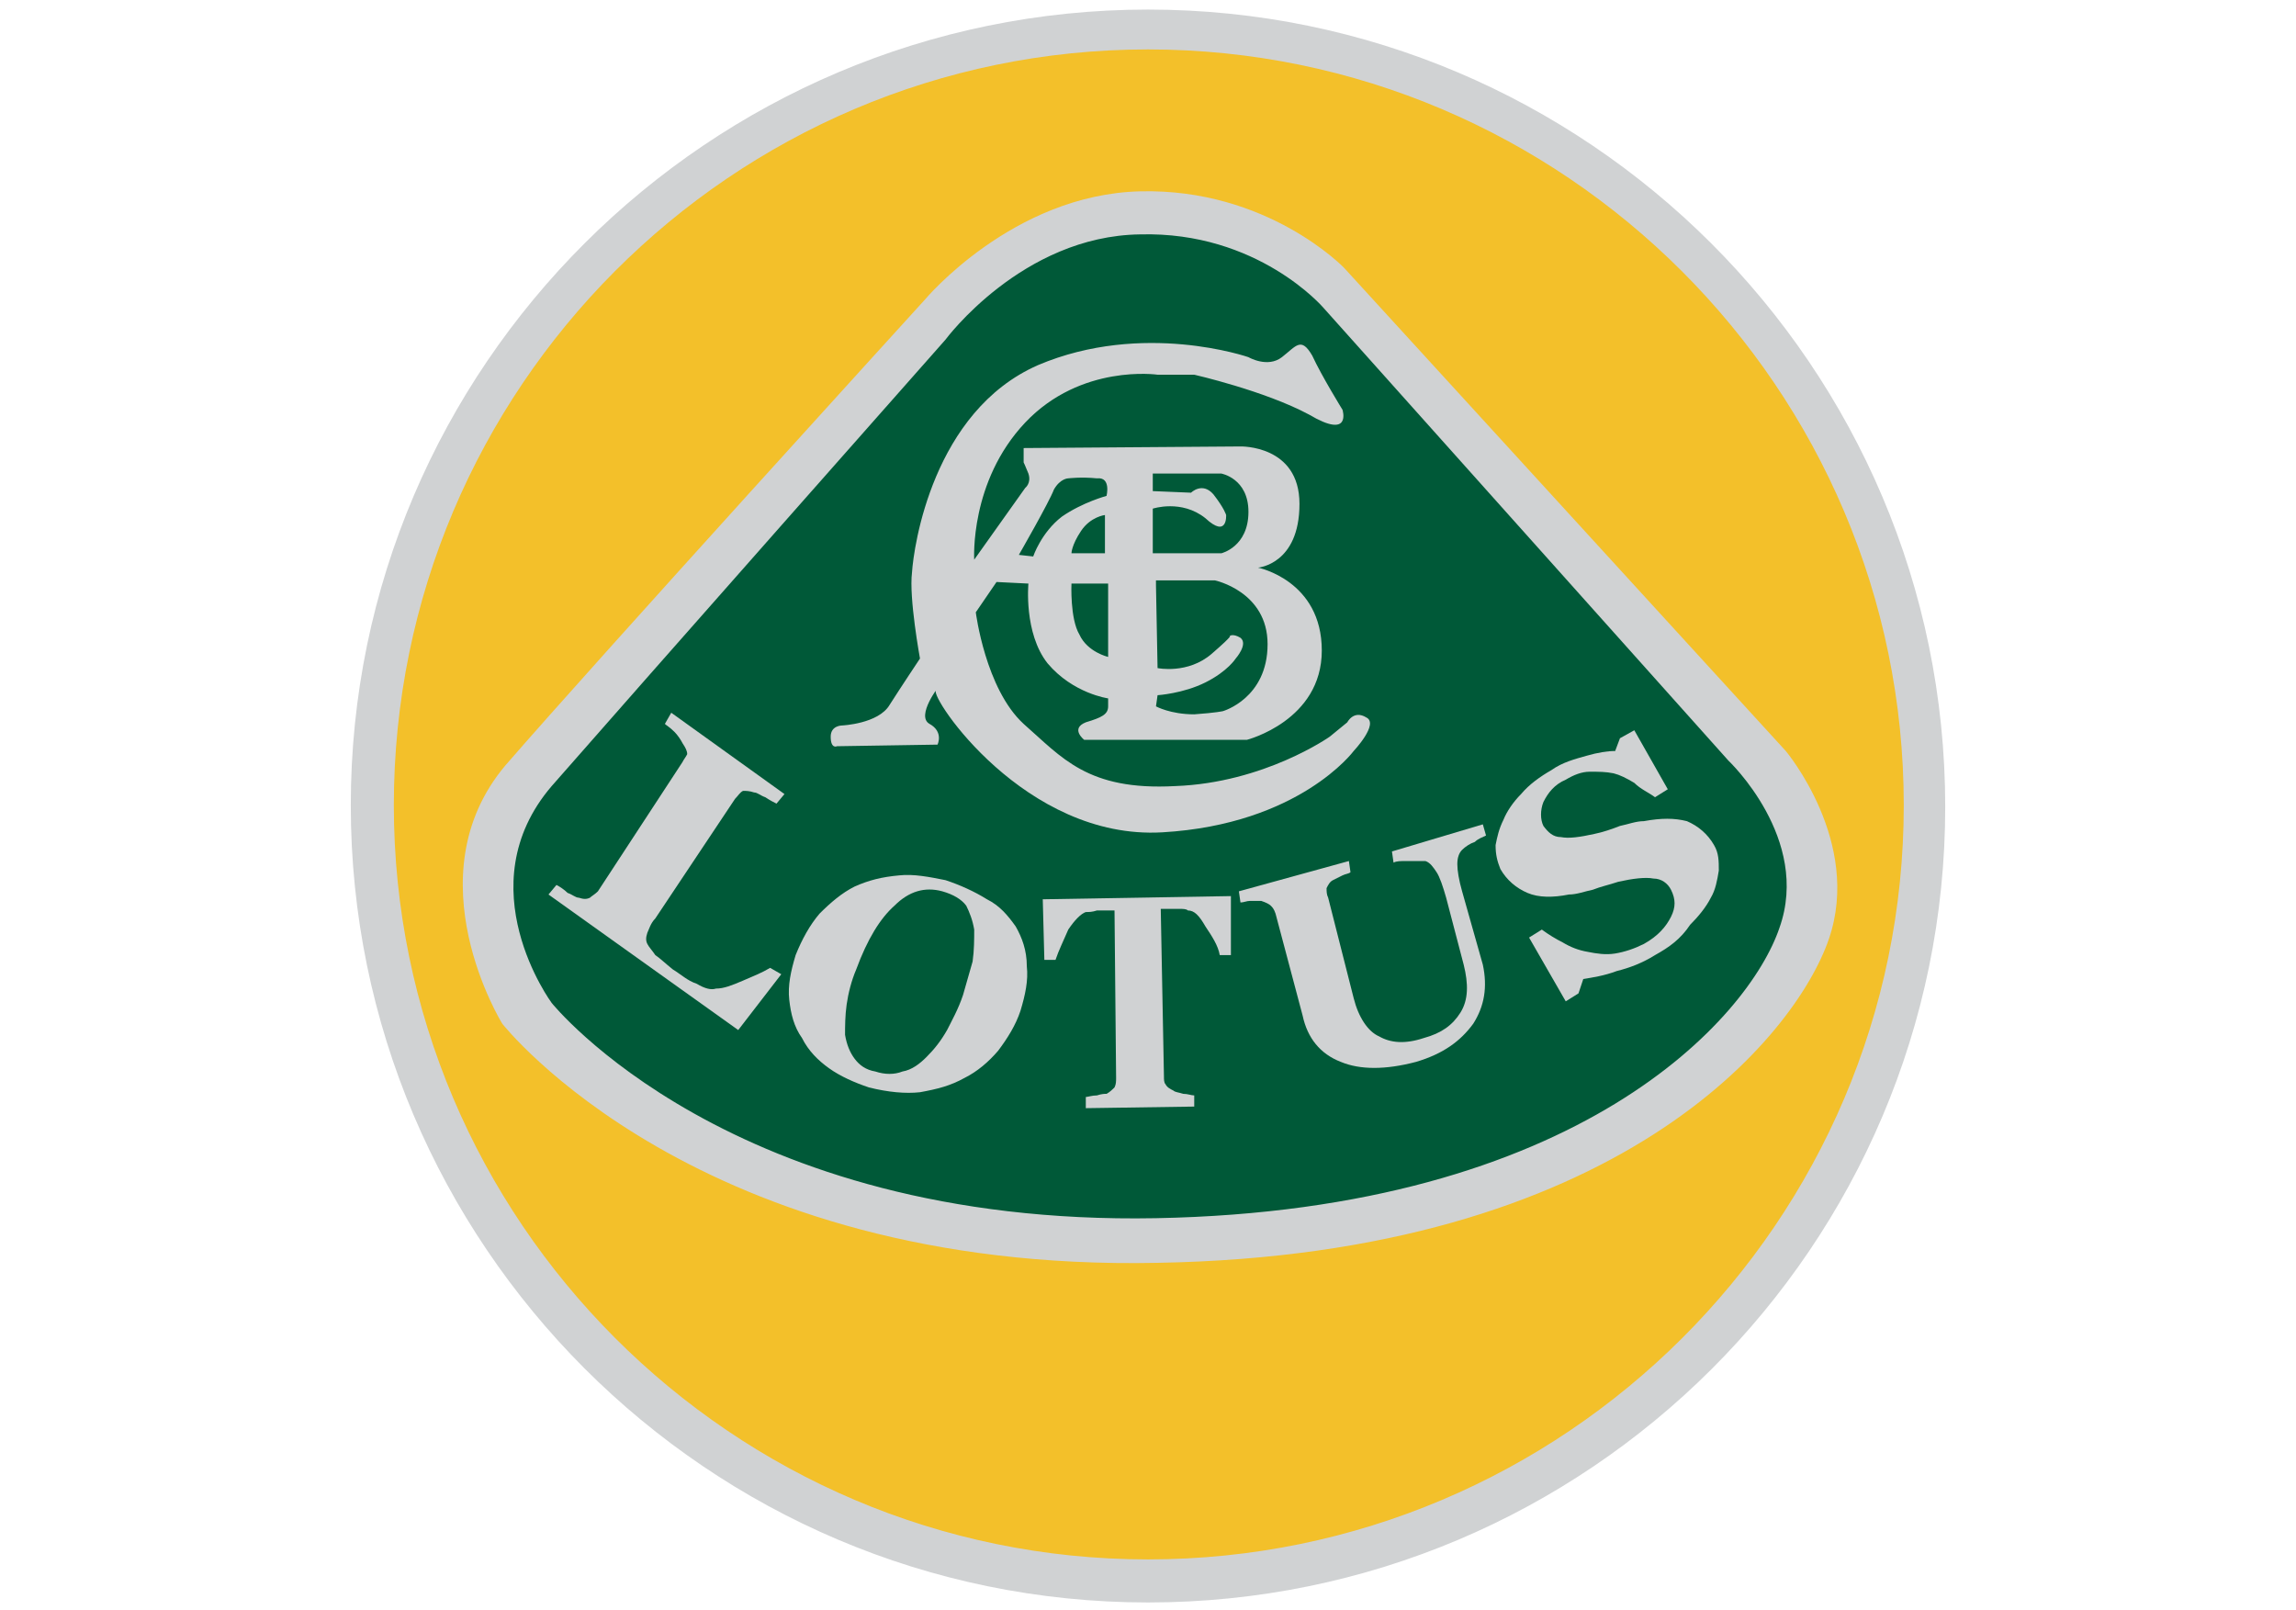 <?xml version="1.0" encoding="utf-8"?>
<!-- Generator: Adobe Illustrator 24.0.2, SVG Export Plug-In . SVG Version: 6.00 Build 0)  -->
<svg version="1.1" id="Layer_1" xmlns="http://www.w3.org/2000/svg" xmlns:xlink="http://www.w3.org/1999/xlink" x="0px" y="0px"
	 viewBox="0 0 144 101" style="enable-background:new 0 0 144 101;" xml:space="preserve">
<style type="text/css">
	.st0{fill-rule:evenodd;clip-rule:evenodd;fill:#F3C02A;}
	.st1{fill-rule:evenodd;clip-rule:evenodd;fill:#005938;}
	.st2{fill-rule:evenodd;clip-rule:evenodd;fill:#D0D2D3;}
</style>
<g id="Layer_1_1_">
</g>
<g>
	<path class="st0" d="M72,2.8c26.3,0,47.7,21.4,47.7,47.7c0,26.3-21.4,47.7-47.7,47.7c-26.3,0-47.7-21.5-47.7-47.7
		C24.3,24.2,45.7,2.8,72,2.8L72,2.8z"/>
	<path class="st1" d="M59.2,21.1c0,0,4.9-6.6,12.4-6.7c7.5-0.2,11.7,4.6,11.7,4.6l25.6,28.7c0,0,5.2,5,3.3,10.6
		c-1.9,5.6-12.6,17.8-39.5,18.3C45.7,77.1,34.4,63,34.4,63s-5.5-7.3,0-13.7C39.8,42.9,59.2,21.1,59.2,21.1L59.2,21.1z"/>
	<path class="st2" d="M72.6,23.5c0,0-4.8-0.7-8.3,3c-3.5,3.7-3.2,8.6-3.2,8.6l3.2-4.5c0,0,0.4-0.3,0.2-0.9c-0.2-0.5-0.3-0.7-0.3-0.7
		v-0.9L77.8,28c0,0,3.7-0.1,3.7,3.6c0,3.8-2.6,4-2.6,4s4,0.8,4,5.2c0,4.4-4.7,5.6-4.7,5.6L68,46.4c0,0-0.9-0.7,0.1-1.1
		c1-0.3,1.4-0.5,1.4-1c0-0.5,0-0.5,0-0.5s-2.2-0.3-3.8-2.2c-1.5-1.9-1.2-5-1.2-5l-2-0.1l-1.3,1.9c0,0,0.6,4.8,3,7
		c2.4,2.1,4,4.2,9.5,3.9c5.6-0.2,9.7-3.1,9.7-3.1l1.1-0.9c0,0,0.4-0.8,1.2-0.3c0.8,0.4-0.8,2.1-0.8,2.1s-3.4,4.6-12,5.1
		c-8.6,0.5-14.6-8.5-14.2-8.9c0.3-0.4-1.3,1.6-0.4,2.1c0.9,0.5,0.5,1.3,0.5,1.3l-6.3,0.1c0,0-0.4,0.2-0.4-0.6c0-0.7,0.7-0.7,0.7-0.7
		s2.3-0.1,3-1.3c0.7-1.1,1.9-2.9,1.9-2.9s-0.7-3.8-0.5-5.4c0.1-1.6,1.3-10.1,7.9-13c6.6-2.8,13.2-0.5,13.2-0.5s1.2,0.7,2.1,0
		c0.9-0.7,1.2-1.3,1.9-0.1c0.6,1.3,1.9,3.4,1.9,3.4s0.6,1.9-2.1,0.3c-2.8-1.5-7.2-2.5-7.2-2.5H72.6L72.6,23.5z M67.2,36.6h2.3v4.6
		c0,0-1.3-0.3-1.8-1.4C67.1,38.8,67.2,36.6,67.2,36.6L67.2,36.6z M63.9,34.8l0.9,0.1c0,0,0.5-1.5,1.8-2.5c1.3-0.9,2.8-1.3,2.8-1.3
		s0.3-1.2-0.6-1.1C67.8,29.9,67,30,67,30s-0.5,0-0.9,0.7C65.8,31.5,63.9,34.8,63.9,34.8L63.9,34.8z M67.2,34.7h2.1v-2.4
		c0,0-0.9,0.1-1.5,1C67.2,34.2,67.2,34.7,67.2,34.7L67.2,34.7z M72.3,31.9v2.8h4.3c0,0,1.7-0.4,1.7-2.6c0-2.1-1.7-2.4-1.7-2.4h-4.3
		v1.1l2.4,0.1c0,0,0.7-0.7,1.4,0.1c0.7,0.9,0.8,1.3,0.8,1.3s0.1,1.5-1.3,0.2C74.1,31.3,72.3,31.9,72.3,31.9L72.3,31.9z M72.5,36.7
		l0.1,5.2c0,0,1.9,0.4,3.4-0.9c1.5-1.3,1.1-1.1,1.1-1.1s0.2-0.2,0.7,0.1c0.5,0.4-0.3,1.3-0.3,1.3s-0.5,0.8-1.9,1.5
		c-1.4,0.7-3,0.8-3,0.8l-0.1,0.7c0,0,0.9,0.5,2.4,0.5c1.4-0.1,1.8-0.2,1.8-0.2s2.8-0.8,2.8-4.2c0-3.3-3.3-4-3.3-4H72.5L72.5,36.7z"
		/>
	<path class="st2" d="M58,18.8c0,0,5.5-6.6,13.5-6.8c8-0.2,12.8,4.8,12.8,4.8L112,47.1c0,0,4.8,5.7,2.7,11.8
		c-2.1,6.1-13.2,19.8-42.1,20.3c-28.9,0.6-41.1-15-41.1-15S25.8,55,31.7,48C37.6,41.2,58,18.8,58,18.8L58,18.8z M59.3,21.3
		c0,0,4.8-6.5,12.2-6.6c7.4-0.2,11.5,4.6,11.5,4.6l25.4,28.4c0,0,5.2,4.9,3.2,10.5c-1.9,5.6-12.5,17.7-39.1,18.2
		c-26.7,0.5-37.9-13.5-37.9-13.5s-5.4-7.3,0-13.6C40.2,42.9,59.3,21.3,59.3,21.3L59.3,21.3z"/>
	<path class="st2" d="M49,61.1l-2.7,3.5l-11.9-8.5l0.5-0.6c0.2,0.1,0.5,0.3,0.7,0.5c0.3,0.1,0.5,0.3,0.7,0.3c0.3,0.1,0.5,0.1,0.7,0
		c0.1-0.1,0.3-0.2,0.5-0.4l5.3-8.1c0.1-0.2,0.2-0.3,0.3-0.5c0-0.2-0.1-0.4-0.3-0.7c-0.1-0.2-0.3-0.5-0.5-0.7
		c-0.3-0.3-0.5-0.4-0.6-0.5l0.4-0.7l7.1,5.1l-0.5,0.6c-0.2-0.1-0.4-0.2-0.7-0.4c-0.3-0.1-0.5-0.3-0.7-0.3c-0.3-0.1-0.5-0.1-0.7-0.1
		c-0.2,0.1-0.3,0.3-0.5,0.5l-5,7.5c-0.3,0.3-0.4,0.7-0.5,0.9c-0.1,0.3-0.1,0.5,0,0.7c0.1,0.2,0.3,0.4,0.5,0.7
		c0.3,0.2,0.6,0.5,1.1,0.9c0.5,0.3,0.9,0.7,1.5,0.9c0.5,0.3,0.9,0.4,1.2,0.3c0.5,0,1-0.2,1.7-0.5c0.7-0.3,1.2-0.5,1.7-0.8L49,61.1
		L49,61.1z"/>
	<path class="st2" d="M63.7,58.1c0.4,0.7,0.7,1.5,0.7,2.5c0.1,0.9-0.1,1.8-0.4,2.8c-0.3,0.9-0.8,1.7-1.4,2.5
		c-0.6,0.7-1.3,1.3-2.1,1.7c-0.9,0.5-1.7,0.7-2.8,0.9c-0.9,0.1-2,0-3.2-0.3c-0.9-0.3-1.8-0.7-2.5-1.2c-0.7-0.5-1.3-1.1-1.7-1.9
		c-0.5-0.7-0.7-1.5-0.8-2.4c-0.1-0.9,0.1-1.8,0.4-2.8c0.4-1,0.9-1.9,1.5-2.6c0.7-0.7,1.4-1.3,2.2-1.7c0.9-0.4,1.7-0.6,2.8-0.7
		c0.9-0.1,1.9,0.1,2.9,0.3c0.9,0.3,1.8,0.7,2.6,1.2C62.7,56.8,63.2,57.4,63.7,58.1L63.7,58.1z M58.1,66.3c0.5-0.5,0.9-1,1.3-1.7
		c0.3-0.6,0.7-1.3,1-2.2c0.2-0.7,0.4-1.4,0.6-2.1c0.1-0.7,0.1-1.4,0.1-2c-0.1-0.6-0.3-1.1-0.5-1.5c-0.3-0.4-0.8-0.7-1.5-0.9
		c-1.1-0.3-2.1,0-3,0.9c-0.9,0.8-1.7,2.1-2.4,4c-0.3,0.7-0.5,1.5-0.6,2.2c-0.1,0.7-0.1,1.4-0.1,1.9c0.1,0.6,0.3,1.1,0.6,1.5
		c0.3,0.4,0.7,0.7,1.3,0.8c0.6,0.2,1.2,0.2,1.7,0C57.2,67.1,57.7,66.7,58.1,66.3L58.1,66.3z"/>
	<path class="st2" d="M77.2,59.9h-0.7c-0.1-0.6-0.5-1.2-0.9-1.8c-0.4-0.7-0.7-1-1.1-1C74.4,57,74.2,57,73.9,57c-0.3,0-0.5,0-0.7,0
		h-0.4L73,67.5c0,0.2,0,0.4,0.1,0.5c0.1,0.2,0.3,0.3,0.5,0.4c0.1,0.1,0.3,0.1,0.6,0.2c0.3,0,0.5,0.1,0.7,0.1v0.7l-6.8,0.1v-0.7
		c0.1,0,0.4-0.1,0.7-0.1c0.3-0.1,0.5-0.1,0.6-0.1c0.2-0.1,0.4-0.3,0.5-0.4c0.1-0.2,0.1-0.4,0.1-0.6l-0.1-10.5h-0.4
		c-0.2,0-0.5,0-0.7,0c-0.3,0.1-0.5,0.1-0.7,0.1c-0.3,0.1-0.7,0.5-1.1,1.1c-0.3,0.7-0.6,1.3-0.8,1.9h-0.7l-0.1-3.8l11.8-0.2
		L77.2,59.9L77.2,59.9z"/>
	<path class="st2" d="M93.2,52.4c-0.2,0.1-0.5,0.2-0.7,0.4c-0.3,0.1-0.6,0.3-0.8,0.5c-0.2,0.2-0.3,0.5-0.3,0.9c0,0.4,0.1,1,0.3,1.7
		l1.3,4.6c0.3,1.4,0.1,2.6-0.6,3.7c-0.8,1.1-1.9,1.9-3.6,2.4c-1.9,0.5-3.5,0.5-4.7,0c-1.3-0.5-2.1-1.5-2.4-2.9l-1.7-6.4
		c-0.1-0.3-0.2-0.4-0.3-0.5c-0.1-0.1-0.3-0.2-0.6-0.3c-0.2,0-0.4,0-0.7,0c-0.2,0-0.4,0.1-0.6,0.1l-0.1-0.7l6.9-1.9l0.1,0.7
		c-0.1,0.1-0.3,0.1-0.5,0.2c-0.2,0.1-0.4,0.2-0.6,0.3c-0.2,0.1-0.3,0.3-0.4,0.5c0,0.2,0,0.4,0.1,0.6l1.6,6.3
		c0.3,1.2,0.9,2.1,1.6,2.4c0.7,0.4,1.6,0.5,2.8,0.1c1.1-0.3,1.8-0.8,2.3-1.6c0.5-0.8,0.5-1.8,0.2-3l-1.1-4.2
		c-0.2-0.7-0.4-1.3-0.6-1.6c-0.2-0.3-0.4-0.6-0.7-0.7C89.1,54,88.7,54,88.3,54c-0.5,0-0.7,0-0.9,0.1l-0.1-0.7l5.7-1.7L93.2,52.4
		L93.2,52.4z"/>
	<path class="st2" d="M103.8,59.9c-0.8,0.5-1.6,0.8-2.4,1c-0.8,0.3-1.5,0.4-2.1,0.5L99,62.3l-0.8,0.5l-2.3-4l0.8-0.5
		c0.4,0.3,0.9,0.6,1.3,0.8c0.5,0.3,1,0.5,1.6,0.6c0.5,0.1,1.1,0.2,1.7,0.1c0.6-0.1,1.2-0.3,1.8-0.6c0.9-0.5,1.4-1.1,1.7-1.7
		c0.3-0.6,0.3-1.1,0-1.7c-0.2-0.4-0.6-0.7-1.1-0.7c-0.5-0.1-1.3,0-2.2,0.2c-0.6,0.2-1.1,0.3-1.6,0.5c-0.5,0.1-1,0.3-1.5,0.3
		c-1,0.2-1.9,0.2-2.6-0.1c-0.7-0.3-1.3-0.8-1.7-1.5c-0.2-0.5-0.3-0.9-0.3-1.5c0.1-0.5,0.2-1,0.5-1.6c0.2-0.5,0.6-1.1,1.1-1.6
		c0.5-0.6,1.2-1.1,1.9-1.5c0.7-0.5,1.5-0.7,2.2-0.9c0.7-0.2,1.3-0.3,1.8-0.3l0.3-0.8l0.9-0.5l2.1,3.7l-0.8,0.5
		c-0.4-0.3-0.9-0.5-1.3-0.9c-0.5-0.3-0.9-0.5-1.3-0.6c-0.5-0.1-0.9-0.1-1.5-0.1c-0.5,0-1,0.2-1.5,0.5c-0.7,0.3-1.1,0.8-1.4,1.4
		c-0.2,0.5-0.2,1.1,0,1.5c0.3,0.4,0.6,0.7,1.1,0.7c0.5,0.1,1.2,0,2.1-0.2c0.5-0.1,1.1-0.3,1.6-0.5c0.5-0.1,1-0.3,1.5-0.3
		c1.1-0.2,1.9-0.2,2.7,0c0.7,0.3,1.3,0.8,1.7,1.5c0.3,0.5,0.3,1,0.3,1.6c-0.1,0.6-0.2,1.2-0.5,1.7c-0.3,0.6-0.8,1.2-1.3,1.7
		C105.4,58.9,104.7,59.4,103.8,59.9L103.8,59.9z"/>
	<path class="st2" d="M72,0.6c27.5,0,50,22.4,50,50c0,27.5-22.4,49.9-50,49.9S22,78,22,50.5C22,23,44.5,0.6,72,0.6L72,0.6z M72,3.1
		c26.1,0,47.4,21.3,47.4,47.4c0,26.1-21.3,47.3-47.4,47.3c-26.1,0-47.3-21.3-47.3-47.3C24.7,24.4,45.9,3.1,72,3.1L72,3.1z"/>
</g>
</svg>
